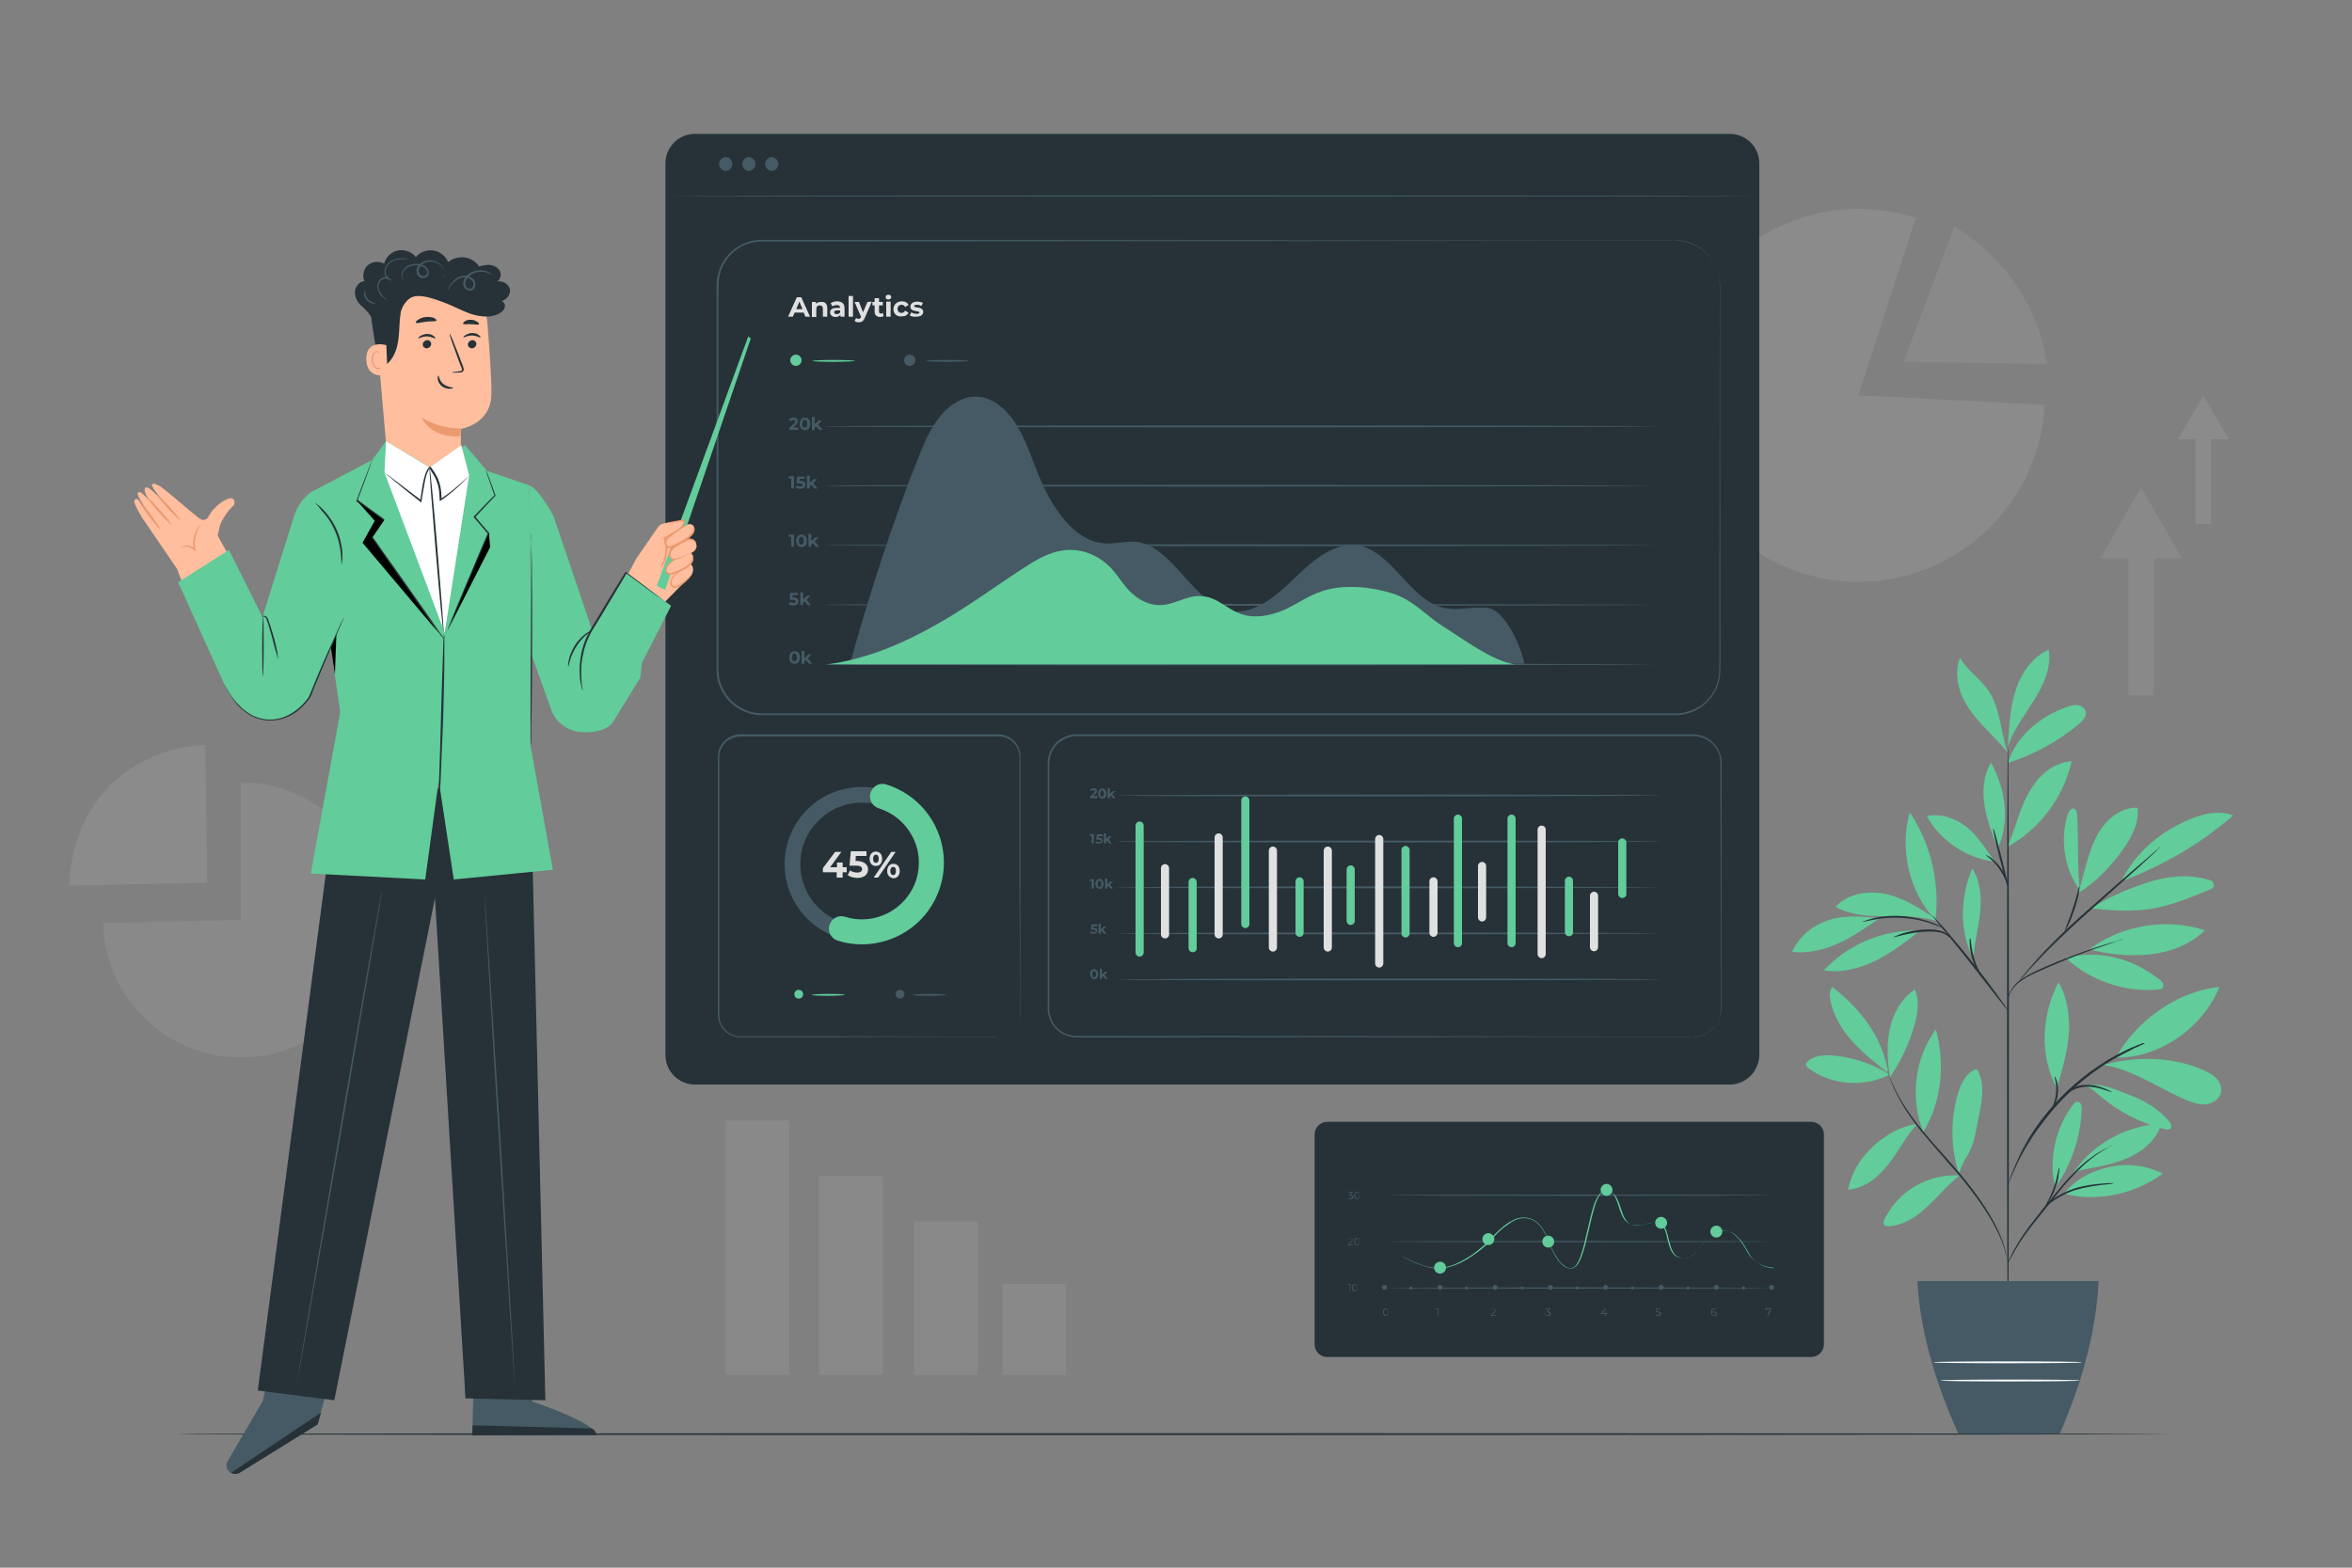 <svg version="1.1" id="Layer_1" xmlns="http://www.w3.org/2000/svg" x="0" y="0" viewBox="0 0 750 500" xml:space="preserve"><rect x="0" y="0" width="750" height="500" fill="#808080" stroke="none"/><style>.st0{opacity:.1}.st1{fill:#e0e0e0}.st2{fill:#f5f5f5}.st6{fill:#62cc9a}.st7{fill:#263238}.st8{fill:#455a64}.st10{fill:#ffbe9d}.st11{fill:#eb996e}</style><g id="Background_Complete"><g class="st0"><path class="st1" d="M231.4 357.4h20.3v81.1h-20.3zm29.8 17.7h20.3v63.4h-20.3zm30.3 14.5h20.3v48.9h-20.3zm28.1 19.9h20.3v29h-20.3z"/></g><g class="st0"><path class="st2" d="M592.6 126.1l59.4 3c-1.6 32.6-29.8 58.1-62.4 56.4-32.6-1.6-58.1-29.8-56.4-62.4 1.6-32.6 29.8-58.1 62.4-56.4 5.2.3 10.3 1.2 15.3 2.8l-18.3 56.6z"/><path class="st1" d="M623.2 72.2L607 115.4l45.5.7c.1.1-1.3-26.3-29.3-43.9z"/></g><g class="st0"><path class="st1" d="M76.8 293.4v-43.9c24.1 0 43.9 19.8 43.9 43.9s-19.8 43.9-43.9 43.9c-23.7 0-43.4-19.2-43.9-42.9l43.9-1z"/><path class="st2" d="M66.1 281.5l-43.9 1c0-11.4 4.5-23.4 12.5-31.6 8-8.2 19.4-13 30.8-13.3l.6 43.9z"/></g><g class="st0"><path class="st1" d="M669.7 178.1l6.5-11.3 6.5-11.4 6.6 11.4 6.5 11.3h-9v43.7h-8.1v-43.7z"/></g><path opacity=".1" fill="#f5f5f5" d="M694.5 140.1l4.1-7 4-7 4 7 4.1 7h-5.6v27h-5v-27z"/></g><g id="Plant"><path class="st6" d="M602.6 342.7c-5.3-3.3-11.3-5.4-17.5-6-2.9-.3-6-.2-8.3 1.5-.5.4-1 .9-.9 1.5.1.4.5.8.8 1 7.2 5.5 18 6.2 25.9 2m-.5-.5c-4-3.1-7.9-6.2-11.3-9.9-3.4-3.7-6.1-8.2-7.1-13.1-.3-1.5-.4-3.2.6-4.4 9 7 16.1 16.1 17.8 27.4"/><path class="st6" d="M602.5 342.6c-.7-4.9-.9-10 .2-14.8 1.1-4.8 3.8-9.5 7.9-12.2 1.6 3.6.9 7.8-.2 11.6-1.7 5.9-4.4 11.5-7.8 16.5m8.7 14.8c-5.4.7-10 3.5-14 7.1s-6.9 8.5-8 13.8c5.3-.3 9.7-4 13-8.2 3.2-4.2 5.4-8.7 9-12.7m2 2.5c-4.3-10.6-2.8-23.5 4-32.7 3 10.8 1.9 23.1-4 32.7m11.6 13.9c-4.9-.3-9.8.9-14 3.3s-7.7 6.1-9.9 10.5c-.3.6-.6 1.3-.2 1.9.3.5 1 .5 1.6.5 4.7-.3 8.9-3.1 12.3-6.4 3.5-3.2 6.5-7 10.2-9.8m-.3-.7c-2.5-8-2.7-16.8-.4-24.9.9-3.2 2.4-6.6 5.3-8.1.3-.1.5-.2.8-.1s.4.4.5.6c1.1 2.2 1.4 4.7 1.3 7.1-.1 2.4-.6 4.8-1.1 7.2-.9 4.4-1.4 9.2-3.9 13-.6.9-1.1 1.9-1.5 2.9-.5 1-.5 1.3-.9 2.1m30.7 4.8c-2.3-8.7.1-19.3 5.6-26.4.4-.5.9-1.1 1.6-1 1 .1 1.3 1.4 1.2 2.5-.3 8.8-3.3 17.5-8.4 24.9m2.8 1.9c10.6 2.8 22.7.1 31.5-6.4-5.2-2.6-11.4-3.4-17.1-2.1-5.6 1.3-10.8 3.8-14.4 8.5m2.4-5.8c5.9-9.7 17.3-16 28.6-16.5-1.3 4.6-5.1 8.2-9.4 10.3-4.3 2.2-9 3.1-13.7 4-1.8.3-4.3.7-5.5 2.2m-4.6-28.2c1.6-5.5 3.2-11 3.7-16.8.4-5.7-.4-11.7-3.3-16.6-5.5 10.7-6.1 23.2-.5 33.9m18.8-9.9c6.5-11.8 19.7-21.2 33-22.5-5.1 12.9-19.2 22.8-33 22.5m-4.1 2.3c9.7 1.5 17.9 7.6 26.9 11.4 1.9.8 4 1.4 6.1 1.2 2.1-.3 4.1-1.7 4.6-3.7.4-1.7-.4-3.5-1.6-4.7-1.2-1.2-2.8-2-4.4-2.7-9.8-4.1-20.4-4.2-30.7-1.7"/><path class="st6" d="M665 346.4c2.2.6 2.9 1.8 4.7 3.2 5.9 5 12.9 8.6 20.4 10.5.8.2 1.8.3 2.2-.4.3-.6-.1-1.4-.5-1.9-3.1-3.9-7.6-6.6-12.3-8.4s-8.8-3.9-14.4-3.4m-6.4-40.5c7.8 7.3 18.9 11.1 29.6 10.1.5 0 1-.1 1.3-.5.7-.8-.1-2.1-1-2.7-8.7-6.8-19.2-9.6-29.9-6.9"/><path class="st6" d="M666.2 302.8c10.4-7.8 24.6-10.1 36.9-6.1-4.7 4.6-11.1 7-17.6 7.7-6.5.7-13 0-19.3-1.6m-3-18.8c-.9-8.7-.3-15.5-.9-24.3 0-.7-.2-1.5-.9-1.8-.9-.3-1.7.8-2 1.7-2.6 8-1.2 17.3 3.7 24.2"/><path class="st6" d="M662.6 284.9c5.9-3.6 10.3-8.4 14.4-14 2.8-3.9 5.2-8.5 4.6-13.3-4-.1-7.8 2.1-10.4 5.2-2.6 3-4.1 6.8-5.3 10.6-1.2 3.9-2 7.8-3.3 11.5m14.1-3.9c12.9-4.8 25-11.9 35.4-20.9-4.2-1.7-9.1-.7-13.3 1-9.7 3.9-17.6 10.5-22.3 19.8m-9.9 8.8c6.5.7 13.2 1.2 19.7.1 6.4-1.1 12.4-3.6 18.4-6.1.5-.2 1-.5 1.2-.9.2-.5 0-1.2-.4-1.6s-1-.6-1.6-.7c-6.5-1.8-13.5-1-19.8 1.2-6.5 2.1-11.7 4.6-17.5 8m-37.4 16.1c-4.5-9-4.2-19.5-.3-28.8 2.7 4.1 3 9.4 2.5 14.3s-2 10-2.1 14.9m-17.9-9.4c-11.1-.2-22.3 4.5-29.8 12.7 5.6.9 11.3-.6 16.3-3 5.1-2.5 9.5-5.9 14-9.4m-12.4-4.3c-5.4-.4-10.7-1.1-15.9.5s-10 5.2-12.1 10.3c5.1.6 10.3-.7 14.9-2.8 4.6-2.1 8.8-5.1 13.1-8m17.7.2c-4.9-3.2-9.9-6.5-15.6-7.8-5.7-1.3-12.3-.3-16.3 4 4.6 2.7 10.2 3 15.6 3s11.9-.1 17 1.7"/><path class="st6" d="M617.2 293.3c-8.4-8.2-11.6-23-8.2-34.2 6.6 9.9 9.6 22.3 8.2 34.2m23-23.4c1.6-3.7 2.7-7.5 4.1-11.3 1.4-3.7 3.2-7.4 5.9-10.4s6.4-5.2 10.4-5.4c-2.5 11.3-10 21.4-20.1 27.1m-4.4 4.9c-2.6-3.6-5.6-8.5-9.2-11.2-3.5-2.7-8.2-4.3-12.5-3.3 4.4 7.9 12.7 13.5 21.7 14.5m.8-4.6c-1.7-4.4-3.4-8.8-4.1-13.4-.7-4.6-.3-9.6 2.1-13.6 4.6 8.7 6.1 18 2.3 27.1m3.1-27c2.6-8.6 10.5-15 19-17.9 1.1-.4 2.2-.7 3.3-.5s2.2.9 2.5 2.1c.3 1.5-.9 2.8-2 3.8-6.7 5.6-14.5 9.9-22.8 12.5m.1-7.1c.3-5.6.7-11.2 2.5-16.5s5.3-10.2 10.4-12.5c.9 5.6-1.6 11.2-4.6 16s-6.6 9.4-8.4 14.8m-.1 2c-2.2-6.3-2.4-14.3-6.1-19.7-2.6-3.8-6.8-6.4-9.1-10.5-1.5 3.8-1 8.1.5 11.9 1.6 3.8 4.2 7 7 10s5.2 5.2 7.7 8.3"/><path class="st7" d="M640.3 424.9c-.2 0-.3-41.9-.3-93.5 0-51.7.1-93.5.3-93.5s.3 41.9.3 93.5c0 51.7-.1 93.5-.3 93.5z"/><path class="st7" d="M676.9 299.5s-.5.2-1.6.6-2.6.9-4.3 1.5c-3.7 1.2-8.7 3-14.1 5.3s-10.5 4.2-13.4 6.7c-1.4 1.2-2.3 2.6-2.7 3.6s-.5 1.6-.5 1.6v-.4c0-.3.1-.7.3-1.2.4-1 1.2-2.5 2.6-3.8 1.5-1.3 3.5-2.5 5.8-3.6s4.9-2.2 7.6-3.3c5.5-2.2 10.5-4 14.2-5.1 1.8-.6 3.4-1 4.4-1.3 1.1-.5 1.7-.7 1.7-.6z"/><path class="st7" d="M688.9 270s-.1.2-.4.5c-.4.3-.8.8-1.3 1.3-1.2 1.1-2.9 2.7-5 4.6-4.3 3.9-10.2 9.1-16.7 14.9s-12.2 11.3-16.1 15.5c-2 2.1-3.5 3.8-4.5 5-.5.6-.9 1-1.2 1.4-.3.3-.4.5-.5.5 0 0 .1-.2.4-.5.3-.3.6-.8 1.1-1.5 1-1.3 2.5-3 4.4-5.2 3.8-4.3 9.4-9.9 16-15.7 6.5-5.8 12.5-11 16.8-14.7 2.1-1.8 3.9-3.3 5.1-4.4.6-.5 1-.9 1.4-1.2.3-.4.5-.5.5-.5z"/><path class="st7" d="M658.4 297.1c-.2-.1 1.2-3.2 2.5-7.2 1.4-4 2-7.3 2.2-7.3s-.2 3.5-1.6 7.5c-.7 2-1.4 3.8-2 5-.6 1.3-1.1 2-1.1 2zm-18.1 25.3s-.4-.4-1-1.2c-.7-.9-1.5-2-2.6-3.3-2.2-2.8-5.2-6.7-8.5-10.9-3.4-4.2-6.4-8-8.7-10.7-1.1-1.3-1.9-2.4-2.6-3.3l-.9-1.2 1.1 1.1c.7.7 1.6 1.8 2.8 3.1 2.3 2.7 5.5 6.4 8.8 10.6 3.4 4.2 6.3 8.1 8.4 11 1 1.4 1.9 2.6 2.4 3.4.6.9.9 1.4.8 1.4z"/><path class="st7" d="M632.3 312.1c-.1.1-2.2-2.4-3.4-6.3-.8-2.7-.9-5.2-.8-6.3h.3c-.1.5-.2.7-.3.7 0 0-.1-.3 0-.8h.3c.1 1.1.3 3.5 1.1 6.2 1.1 3.8 3 6.4 2.8 6.5zm-10.4-13c-.1.1-.8-.8-2.3-1.4-1.6-.6-3.9-.7-6.5-.5s-4.9.7-6.6 1.1c-1.7.4-2.7.7-2.7.6s.9-.5 2.6-1.1c1.6-.5 4-1.1 6.6-1.3 2.6-.2 5.1 0 6.7.7 1.7.9 2.3 1.9 2.2 1.9zm-2.4-3.2c0 .1-1.4-.5-3.6-1.3s-5.4-1.6-9-1.8c-3.6-.3-6.8 0-9.2.5-2.3.4-3.7.8-3.8.7 0 0 .3-.2 1-.4.6-.2 1.6-.5 2.7-.8 2.3-.5 5.6-.9 9.3-.6 3.6.3 6.9 1.2 9.1 2 1.1.4 2 .8 2.6 1.2.6.3.9.5.9.5zm20.7-13.3c-.2 0-1.3-4-2.6-9.1s-2.2-9.2-2-9.3c.2 0 1.3 4 2.6 9.1s2.2 9.2 2 9.3z"/><path class="st7" d="M640.4 282.6c-.2.1-.9-2.7-2.9-5.5-1.9-2.8-4.4-4.3-4.3-4.4 0-.1.7.2 1.7.9.9.7 2.1 1.8 3.1 3.2 2.1 2.9 2.6 5.8 2.4 5.8zm-.1 120c-.1 0-.2-1-.7-2.8s-1.3-4.3-2.8-7.3c-2.9-5.9-8.2-13.4-14.9-20.9-3.3-3.8-6.5-7.4-9.3-10.8-2.7-3.4-5-6.7-6.6-9.6s-2.7-5.3-3.3-7.1c-.3-.9-.5-1.6-.7-2-.1-.5-.2-.7-.2-.7.1 0 .4 1 1 2.7.7 1.7 1.8 4.1 3.5 7 1.7 2.8 3.9 6 6.7 9.4 2.7 3.4 6 6.9 9.3 10.7 6.7 7.5 12 15.1 14.8 21.1 1.4 3 2.2 5.6 2.6 7.4.2.9.3 1.6.4 2.1.2.6.2.8.2.8zm33.1-37.3s-.6.4-1.7 1-2.7 1.6-4.5 3-3.8 3.2-5.9 5.4c-2.1 2.2-4.2 4.7-6.4 7.5-4.4 5.5-8.4 10.3-10.9 14.2-1.2 1.9-2.1 3.5-2.7 4.7-.6 1.1-.9 1.8-1 1.7 0 0 0-.2.2-.5.1-.3.3-.8.6-1.4.5-1.2 1.4-2.8 2.6-4.8 2.4-4 6.4-8.9 10.8-14.3 2.2-2.7 4.3-5.3 6.5-7.5 2.1-2.2 4.2-4 6.1-5.3 1.9-1.4 3.5-2.3 4.6-2.8.6-.3 1-.5 1.4-.6.1-.3.3-.4.3-.3z"/><path class="st7" d="M674 377.4c0 .1-1.4.3-3.7.5-2.3.3-5.4.7-8.7 1.7-3.3 1.1-6 2.7-7.8 4.1s-2.6 2.5-2.7 2.5c0 0 .1-.3.5-.8s1-1.2 1.9-2c1.7-1.5 4.5-3.2 7.9-4.3 3.4-1.1 6.6-1.4 8.8-1.6 2.4-.2 3.8-.2 3.8-.1z"/><path class="st7" d="M652.2 384.8c-.2-.1 1.5-2.6 2.7-6s1.5-6.4 1.7-6.4c.1 0 .1.8-.1 2-.1 1.2-.4 2.9-1.1 4.6-.6 1.8-1.5 3.2-2.1 4.2-.5 1.1-1 1.7-1.1 1.6zm31.9-52.1l-.6.3c-.5.2-1 .5-1.7.8-.8.3-1.7.7-2.7 1.3-1 .5-2.2 1.1-3.5 1.8-.6.4-1.3.7-2 1.1s-1.4.9-2.1 1.3c-1.5.9-2.9 2-4.5 3.1-3.1 2.3-6.3 5.1-9.4 8.3-3.1 3.2-5.7 6.6-8 9.7-1.1 1.6-2.1 3.1-3 4.6-.4.7-.9 1.4-1.3 2.2-.4.7-.7 1.4-1.1 2-.7 1.3-1.2 2.5-1.7 3.6-.5 1-.9 2-1.2 2.7s-.5 1.3-.7 1.7l-.3.6s0-.2.2-.6c.2-.5.4-1.1.6-1.8.3-.8.6-1.7 1.1-2.8.5-1.1 1-2.3 1.6-3.6.3-.7.7-1.4 1-2.1.4-.7.8-1.4 1.2-2.2.8-1.5 1.9-3.1 2.9-4.7 2.2-3.2 4.9-6.6 8-9.8 3.1-3.2 6.4-6 9.5-8.3 1.6-1.1 3.1-2.2 4.6-3.1.7-.5 1.4-.9 2.1-1.3.7-.4 1.4-.8 2-1.1 1.3-.7 2.5-1.3 3.6-1.8s2-.9 2.8-1.2c.7-.3 1.3-.5 1.8-.7.6.1.8 0 .8 0z"/><path class="st7" d="M657.9 350.3c-.1 0 .2-1 1.4-2.1s3.3-2.2 5.8-2.2c2.5-.1 4.6.6 6.1 1.2s2.3 1.1 2.3 1.1c0 .1-1-.2-2.4-.7-1.5-.5-3.6-1.1-5.9-1-2.3.1-4.4 1-5.5 1.9-1.3.9-1.7 1.8-1.8 1.8zm-3.9 4c-.2-.1 1.3-2.3 1.6-5.4.4-3.1-.6-5.5-.4-5.6.1 0 .4.5.7 1.6.3 1 .5 2.5.3 4.1s-.7 3-1.2 3.9c-.5 1-1 1.4-1 1.4z"/><path class="st8" d="M611.4 408.6c.9 16 5.7 32.3 13.1 48.7h32.3c7.1-16.3 11.6-32.5 12.4-48.7h-57.8z"/><path d="M663.9 434.5c0 .2-10.6.3-23.7.3s-23.7-.1-23.7-.3c0-.2 10.6-.3 23.7-.3s23.7.1 23.7.3zm-.7 5.8c0 .2-10 .3-22.2.3-12.3 0-22.2-.1-22.2-.3 0-.2 10-.3 22.2-.3s22.2.1 22.2.3z" fill="#fafafa"/></g><g id="Chart_2"><path class="st7" d="M577.5 432.8H423.2c-2.2 0-4-1.8-4-4v-67c0-2.2 1.8-4 4-4h154.4c2.2 0 4 1.8 4 4v67c0 2.2-1.8 4-4.1 4z"/><path class="st8" d="M430.6 409.5v2.4h-.2v-2.2h-.6v-.2h.8zm.5 1.2c0-.8.4-1.2.9-1.2s.9.5.9 1.2c0 .8-.4 1.2-.9 1.2s-.9-.4-.9-1.2zm1.7 0c0-.6-.3-1-.7-1-.4 0-.7.3-.7 1 0 .6.3 1 .7 1s.7-.3.7-1zm-1.3-13.7v.2h-1.7v-.2l1-1c.3-.3.3-.4.3-.6 0-.3-.2-.4-.6-.4-.3 0-.5.1-.6.3l-.2-.1c.2-.2.5-.3.8-.3.5 0 .8.2.8.6 0 .2-.1.4-.4.7l-.8.8h1.4zm.3-1c0-.8.4-1.2.9-1.2s.9.5.9 1.2c0 .8-.4 1.2-.9 1.2s-.9-.5-.9-1.2zm1.7 0c0-.6-.3-1-.7-1-.4 0-.7.3-.7 1 0 .6.3 1 .7 1s.7-.4.7-1zm-2-14.2c0 .4-.3.7-.9.7-.3 0-.7-.1-.9-.3l.1-.2c.2.2.4.3.7.3.4 0 .6-.2.6-.5s-.2-.5-.6-.5h-.2v-.2l.7-.8h-1.2v-.2h1.5v.2l-.7.8c.6 0 .9.3.9.7zm.3-.5c0-.8.4-1.2.9-1.2s.9.5.9 1.2c0 .8-.4 1.2-.9 1.2s-.9-.5-.9-1.2zm1.7 0c0-.6-.3-1-.7-1-.4 0-.7.3-.7 1 0 .6.3 1 .7 1 .4-.1.7-.4.7-1zm7.5 37.2c0-.8.4-1.2.9-1.2s.9.5.9 1.2c0 .8-.4 1.2-.9 1.2s-.9-.4-.9-1.2zm1.7 0c0-.6-.3-1-.7-1-.4 0-.7.3-.7 1 0 .6.3 1 .7 1 .4 0 .7-.4.7-1zm15.9-1.2v2.4h-.2v-2.2h-.6v-.2h.8zm18.5 2.2v.2h-1.7v-.2l1-1c.3-.3.3-.4.3-.6 0-.3-.2-.4-.6-.4-.3 0-.5.1-.6.3l-.2-.1c.2-.2.5-.3.8-.3.5 0 .8.2.8.6 0 .2-.1.4-.4.7l-.8.8h1.4zm17.4-.5c0 .4-.3.7-.9.7-.3 0-.7-.1-.9-.3l.1-.2c.2.2.4.3.7.3.4 0 .6-.2.6-.5s-.2-.5-.6-.5h-.2v-.2l.7-.8h-1.2v-.2h1.5v.2l-.7.8c.7.1.9.3.9.7zm18 .1h-.5v.6h-.2v-.6h-1.3v-.2l1.3-1.6h.3l-1.2 1.5h1v-.5h.2v.5h.5l-.1.3zm17.2-.1c0 .4-.3.7-.9.7-.3 0-.7-.1-.9-.3l.1-.2c.2.2.4.3.7.3.4 0 .6-.2.6-.5s-.2-.5-.8-.5h-.5l.1-1.2h1.3v.2h-1.1l-.1.8h.3c.9 0 1.2.3 1.2.7zm17.7 0c0 .4-.3.7-.8.7-.6 0-1-.4-1-1.2 0-.8.4-1.2 1.1-1.2.2 0 .4 0 .6.1l-.1.2c-.1-.1-.3-.1-.5-.1-.5 0-.8.3-.8 1v.2c.1-.3.4-.4.7-.4.4 0 .8.3.8.7zm-.3 0c0-.3-.2-.5-.6-.5-.4 0-.6.2-.6.5s.2.5.6.5c.4 0 .6-.2.6-.5zm17.7-1.7v.2l-1 2.2h-.3l1-2.2h-1.2v.4h-.3v-.7h1.8v.1zm.1-6.5c0 .1-27.4.2-61.3.2s-61.3-.1-61.3-.2 27.4-.2 61.3-.2 61.3.1 61.3.2zm0-14.8c0 .1-27.4.2-61.3.2s-61.3-.1-61.3-.2 27.4-.2 61.3-.2 61.3.1 61.3.2zm0-14.8c0 .1-27.4.2-61.3.2s-61.3-.1-61.3-.2 27.4-.2 61.3-.2 61.3.1 61.3.2z"/><path class="st8" d="M442.3 410.6c0 .4-.4.8-.8.8s-.8-.4-.8-.8.4-.8.8-.8c.5 0 .8.4.8.8zm17.7 0c0 .4-.4.8-.8.8s-.8-.4-.8-.8.4-.8.8-.8.8.4.8.8zm17.6 0c0 .4-.4.8-.8.8s-.8-.4-.8-.8.4-.8.8-.8.8.4.8.8zm17.6 0c0 .4-.4.8-.8.8s-.8-.4-.8-.8.4-.8.8-.8c.5 0 .8.4.8.8zm17.6 0c0 .4-.4.8-.8.8s-.8-.4-.8-.8.4-.8.8-.8.8.4.8.8zm35.3 0c0 .4-.4.8-.8.8s-.8-.4-.8-.8.4-.8.8-.8.8.4.8.8zm-17.6 0c0 .4-.4.8-.8.8s-.8-.4-.8-.8.4-.8.8-.8.8.4.8.8zm35.2 0c0 .4-.4.8-.8.8s-.8-.4-.8-.8.4-.8.8-.8.8.4.8.8zm-115.3.2c0 .3-.2.5-.5.5s-.5-.2-.5-.5.2-.5.5-.5c.2 0 .5.3.5.5zm17.7 0c0 .3-.2.5-.5.5s-.5-.2-.5-.5.2-.5.5-.5c.2 0 .5.3.5.5zm17.7 0c0 .3-.2.5-.5.5s-.5-.2-.5-.5.2-.5.5-.5c.2 0 .5.3.5.5zm17.6 0c0 .3-.2.5-.5.5s-.5-.2-.5-.5.2-.5.5-.5.5.3.5.5zm17.7 0c0 .3-.2.5-.5.5s-.5-.2-.5-.5.2-.5.5-.5.5.3.5.5zm17.7 0c0 .3-.2.5-.5.5s-.5-.2-.5-.5.2-.5.5-.5.5.3.5.5zm17.7 0c0 .3-.2.5-.5.5s-.5-.2-.5-.5.2-.5.5-.5.5.3.5.5z"/><path class="st6" d="M461.1 404.3c0 1.1-.9 1.9-1.9 1.9-1.1 0-1.9-.9-1.9-1.9 0-1.1.9-1.9 1.9-1.9s1.9.8 1.9 1.9zm15.4-9.1c0 1.1-.9 1.9-1.9 1.9-1.1 0-1.9-.9-1.9-1.9 0-1.1.9-1.9 1.9-1.9 1 0 1.9.9 1.9 1.9zm19.1.8c0 1.1-.9 1.9-1.9 1.9-1.1 0-1.9-.9-1.9-1.9 0-1.1.9-1.9 1.9-1.9s1.9.9 1.9 1.9zm18.6-16.5c0 1.1-.9 1.9-1.9 1.9-1.1 0-1.9-.9-1.9-1.9 0-1.1.9-1.9 1.9-1.9s1.9.9 1.9 1.9zm17.4 10.5c0 1.1-.9 1.9-1.9 1.9-1.1 0-1.9-.9-1.9-1.9 0-1.1.9-1.9 1.9-1.9 1 0 1.9.9 1.9 1.9zm17.6 2.8c0 1.1-.9 1.9-1.9 1.9-1.1 0-1.9-.9-1.9-1.9 0-1.1.9-1.9 1.9-1.9 1.1 0 1.9.9 1.9 1.9z"/><path class="st6" d="M565.7 404.3h-.5c-.3 0-.7-.1-1.3-.2-1.1-.2-2.9-.7-4.6-2.2-.9-.7-1.6-1.7-2.3-2.9-.6-1.2-1.4-2.4-2.4-3.7-1-1.2-2.3-2.4-4-2.8-.8-.2-1.8-.2-2.6.1-.9.3-1.7.8-2.4 1.4-1.5 1.3-2.6 3-4.1 4.7-.7.8-1.6 1.6-2.6 2.1-1.1.5-2.3.6-3.5.3-1.2-.3-2.1-1.3-2.6-2.4s-.8-2.3-1.1-3.5-.5-2.4-1.1-3.6c-.3-.6-.6-1.1-1.1-1.4s-1.2-.3-1.8-.3c-1.3.1-2.5.4-3.9.7-.7.1-1.3.2-2 .2s-1.4-.1-2.1-.4c-.7-.3-1.2-.8-1.7-1.4-.4-.6-.7-1.2-1-1.9-.6-1.3-.9-2.7-1.4-4-.3-.6-.5-1.3-.9-1.9s-.9-1-1.5-1.3c-.2 0-.3-.1-.5-.1h-.5c-.3 0-.6 0-.9.2-.6.3-1 .9-1.4 1.5-.7 1.2-1.2 2.6-1.6 4.1-.4 1.4-.8 2.9-1.1 4.3-.6 2.4-1.1 4.9-1.7 7.2-.3 1.2-.7 2.4-1.1 3.5s-.9 2.3-1.8 3.2c-.5.4-1.1.8-1.7.8s-1.3-.2-1.8-.5c-1.1-.6-1.8-1.6-2.5-2.5-1.3-1.9-2.2-4.1-3-6.1s-1.8-4-3.4-5.4c-1.5-1.4-3.8-1.9-5.7-1.4-1 .2-1.9.7-2.7 1.2-.8.5-1.6 1.1-2.4 1.7-1.5 1.2-2.8 2.6-3.9 4-1.9 1.9-3.8 3.5-5.8 4.8-2 1.4-4 2.5-6 3.2s-4 1.2-5.8 1-3.4-.7-4.9-1.2c-2.8-1-4.9-2.1-6.3-2.9-.7-.4-1.2-.7-1.6-.9-.4-.2-.5-.3-.5-.3s.2.1.5.3c.4.2.9.5 1.6.9 1.4.7 3.5 1.8 6.3 2.8 1.4.5 3 1 4.8 1.1 1.8.2 3.8-.3 5.7-1 2-.8 3.9-1.9 5.9-3.2 1.9-1.4 3.9-3 5.7-4.8 1.2-1.4 2.5-2.8 4-4 .7-.6 1.5-1.2 2.4-1.7s1.8-1 2.8-1.2c2-.5 4.4 0 6 1.5 1.7 1.5 2.6 3.5 3.5 5.6.8 2.1 1.7 4.2 3 6 .6.9 1.4 1.8 2.4 2.4.5.3 1 .5 1.6.5.5 0 1-.3 1.4-.6.8-.8 1.3-1.9 1.7-3 .4-1.1.8-2.3 1.1-3.5.6-2.4 1.1-4.8 1.7-7.2.3-1.5.7-2.9 1.1-4.4.4-1.4.9-2.9 1.7-4.2.4-.6.9-1.3 1.6-1.6.4-.2.8-.3 1.2-.2l.6.1c.2 0 .4.1.6.2.7.3 1.3.8 1.7 1.4s.7 1.3 1 2c.5 1.3.9 2.7 1.4 4 .5 1.2 1.2 2.5 2.4 3 1.2.6 2.6.4 3.9.1 1.3-.2 2.6-.6 3.9-.7.7 0 1.4.1 2 .4s1 1 1.3 1.5c.5 1.2.8 2.5 1.1 3.7s.6 2.4 1.1 3.4c.5 1.1 1.3 1.9 2.4 2.2 1.1.3 2.2.2 3.2-.3 1-.4 1.8-1.2 2.5-2 1.4-1.6 2.6-3.4 4.1-4.7.8-.6 1.6-1.2 2.6-1.4.9-.3 1.9-.3 2.8-.1 1.8.4 3.1 1.7 4.1 2.9 1 1.2 1.7 2.5 2.4 3.7.6 1.2 1.3 2.2 2.2 2.9 1.7 1.5 3.4 2 4.5 2.2.6.1 1 .2 1.3.2.1-.2.3-.2.3-.2z"/><path class="st7" d="M461.3 371.1c0 .1-6.8.2-15.3.2-8.4 0-15.3-.1-15.3-.2s6.8-.2 15.3-.2c8.5-.1 15.3 0 15.3.2z"/></g><g id="Chart_1"><path class="st7" d="M551.6 345.9h-330c-5.2 0-9.4-4.2-9.4-9.4V52.1c0-5.2 4.2-9.4 9.4-9.4h330c5.2 0 9.4 4.2 9.4 9.4v284.4c-.1 5.2-4.3 9.4-9.4 9.4z"/><path class="st8" d="M560.9 62.5c0 .1-78.1.2-174.3.2-96.3 0-174.4-.1-174.4-.2s78-.2 174.4-.2c96.3 0 174.3.1 174.3.2z"/><ellipse class="st8" cx="231.4" cy="52.3" rx="2.1" ry="2.2"/><ellipse class="st8" cx="238.8" cy="52.3" rx="2.1" ry="2.2"/><path class="st8" d="M248.2 52.3c0 1.2-.9 2.2-2.1 2.2-1.2 0-2.1-1-2.1-2.2s.9-2.2 2.1-2.2c1.2.1 2.1 1.1 2.1 2.2zm226.3 141.6c-4.8-.6-9.7 1.1-14.4-.1-10.5-2.5-16.2-17.9-26.9-19.8-7.5-1.3-14.4 4.6-20.3 10.3s-12.7 11.7-20.2 10.6c-12.1-1.8-18.4-20.8-30.5-22.1-3.2-.3-6.4.7-9.6.5-10.3-.4-17.5-11.9-21.8-22.7-2.1-5.3-3.9-10.9-7-15.6-3-4.7-7.6-8.5-12.6-8.5-4.4-.1-8.5 2.7-11.5 6.4s-5 8.3-6.8 12.9c-8.1 20.2-16.1 44.9-21.9 66.1l215.1-.2c-1.4-7-6.8-17.2-11.6-17.8z"/><path class="st6" d="M256.1 317.1c0 .8-.6 1.4-1.4 1.4-.8 0-1.4-.6-1.4-1.4s.6-1.4 1.4-1.4c.7 0 1.4.6 1.4 1.4zm13.3.2c0 .1-2.4.3-5.3.3s-5.3-.1-5.3-.3c0-.1 2.4-.3 5.3-.3s5.3.1 5.3.3z"/><path class="st8" d="M288.4 317.1c0 .8-.6 1.4-1.4 1.4s-1.4-.6-1.4-1.4.6-1.4 1.4-1.4 1.4.6 1.4 1.4zm13.3.2c0 .1-2.4.3-5.3.3s-5.3-.1-5.3-.3c0-.1 2.4-.3 5.3-.3s5.3.1 5.3.3z"/><circle class="st6" cx="253.8" cy="114.9" r="1.8"/><path class="st6" d="M272.8 115.1c0 .1-3.1.3-6.9.3s-6.9-.1-6.9-.3c0-.1 3.1-.3 6.9-.3 3.8 0 6.9.2 6.9.3z"/><circle class="st8" cx="290.1" cy="114.9" r="1.8"/><path class="st8" d="M309.1 115.1c0 .1-3.1.3-6.9.3s-6.9-.1-6.9-.3c0-.1 3.1-.3 6.9-.3 3.8 0 6.9.2 6.9.3z"/><path class="st1" d="M256.3 99.7h-2.9l-.6 1.3h-1.5l2.8-6.2h1.4l2.8 6.2h-1.5l-.5-1.3zm-.4-1.1l-1-2.4-1 2.4h2zm7.9-.3v2.7h-1.4v-2.5c0-.8-.4-1.1-1-1.1-.7 0-1.1.4-1.1 1.3v2.4h-1.4v-4.8h1.3v.6c.4-.4.9-.6 1.6-.6 1.2-.1 2 .5 2 2zm5.5 0v2.7H268v-.6c-.3.4-.8.7-1.5.7-1.1 0-1.8-.6-1.8-1.5 0-.8.6-1.4 2.1-1.4h1.1c0-.6-.4-.9-1.1-.9-.5 0-1 .2-1.4.4l-.5-1c.5-.4 1.3-.6 2.1-.6 1.5.1 2.3.7 2.3 2.2zm-1.4 1.2V99h-1c-.7 0-.9.2-.9.6 0 .3.3.6.8.6.6 0 1-.2 1.1-.7zm2.7-5.1h1.4v6.6h-1.4v-6.6zm7.4 1.8l-2.2 5.1c-.5 1.2-1.1 1.5-2 1.5-.5 0-1-.2-1.3-.4l.5-1c.2.2.5.3.8.3.4 0 .6-.2.8-.6l-2.1-4.8h1.4l1.3 3.3 1.4-3.3 1.4-.1zm3.8 4.6c-.3.2-.7.3-1.1.3-1.1 0-1.8-.6-1.8-1.7v-2h-.7v-1.1h.7v-1.2h1.4v1.2h1.2v1.1h-1.2v2c0 .4.2.6.6.6.2 0 .4-.1.6-.2l.3 1zm.6-6c0-.4.3-.8.9-.8.5 0 .9.3.9.7 0 .5-.3.8-.9.8-.5.1-.9-.3-.9-.7zm.2 1.4h1.4v4.8h-1.4v-4.8zm2.3 2.4c0-1.4 1.1-2.5 2.7-2.5 1 0 1.8.4 2.1 1.2l-1.1.6c-.3-.5-.6-.7-1.1-.7-.7 0-1.3.5-1.3 1.3s.6 1.3 1.3 1.3c.4 0 .8-.2 1.1-.7l1.1.6c-.3.8-1.1 1.2-2.1 1.2-1.6.2-2.7-.8-2.7-2.3zm5.2 2l.5-1c.4.3 1.1.5 1.7.5s.9-.2.9-.4c0-.8-2.9 0-2.9-1.9 0-.9.8-1.6 2.2-1.6.7 0 1.4.2 1.8.4l-.5 1c-.5-.3-.9-.4-1.4-.4-.6 0-.9.2-.9.4 0 .8 2.9 0 2.9 1.9 0 .9-.8 1.5-2.3 1.5-.7.1-1.6-.1-2-.4z"/><path class="st8" d="M254.6 136.4v.7h-2.9v-.6l1.5-1.4c.3-.3.4-.5.4-.7 0-.3-.2-.5-.6-.5-.3 0-.6.1-.8.4l-.7-.4c.3-.4.8-.7 1.5-.7.9 0 1.4.4 1.4 1.1 0 .4-.1.7-.6 1.2l-.9.8 1.7.1zm.4-1.2c0-1.3.7-2 1.7-2s1.7.7 1.7 2-.7 2-1.7 2-1.7-.7-1.7-2zm2.4 0c0-.9-.3-1.3-.8-1.3-.4 0-.8.4-.8 1.3s.3 1.2.8 1.2c.5.1.8-.3.8-1.2zm2.8.8l-.4.4v.8h-.9V133h.9v2.3l1.3-1.2h1l-1.2 1.3 1.4 1.7h-1l-1.1-1.1zm-7 15.9v3.9h-.9v-3.2h-.8v-.7h1.7zm3.6 2.7c0 .7-.5 1.3-1.6 1.3-.5 0-1.1-.1-1.5-.4l.4-.7c.3.2.7.4 1.1.4.5 0 .7-.2.7-.5s-.2-.5-.9-.5h-1l.2-2.2h2.4v.7H255l-.1.7h.3c1.2-.1 1.6.5 1.6 1.2zm1.8 0l-.4.4v.8h-.9v-4.1h.9v2.3l1.3-1.2h1l-1.2 1.3 1.4 1.7h-1l-1.1-1.2zm-5.4 15.9v3.9h-.9v-3.2h-.8v-.7h1.7zm.7 2c0-1.3.7-2 1.7-2s1.7.7 1.7 2-.7 2-1.7 2-1.7-.8-1.7-2zm2.4 0c0-.9-.3-1.3-.8-1.3-.4 0-.8.4-.8 1.3s.3 1.2.8 1.2.8-.4.8-1.2zm2.8.7l-.4.4v.8h-.9v-4.1h.9v2.3l1.3-1.2h1l-1.2 1.3 1.4 1.7h-1l-1.1-1.2zm-4.5 18.6c0 .7-.5 1.3-1.6 1.3-.5 0-1.1-.1-1.5-.4l.4-.7c.3.2.7.3 1.1.3.5 0 .7-.2.7-.5s-.2-.5-.9-.5h-1l.2-2.2h2.4v.7h-1.6l-.1.7h.3c1.2.1 1.6.6 1.6 1.3zm1.9 0l-.4.4v.8h-.9v-4.1h.9v2.3l1.3-1.2h1l-1.2 1.3 1.4 1.7h-1l-1.1-1.2zm-4.8 17.9c0-1.3.7-2 1.7-2s1.7.7 1.7 2-.7 2-1.7 2-1.7-.7-1.7-2zm2.4 0c0-.9-.3-1.3-.8-1.3-.4 0-.8.4-.8 1.3s.3 1.2.8 1.2.8-.3.8-1.2zm2.8.8l-.4.4v.8h-.9v-4.1h.9v2.3l1.3-1.2h1l-1.2 1.3 1.4 1.7h-1l-1.1-1.2zM528.3 136c0 .1-59.5.3-132.9.3s-133-.1-133-.3 59.5-.3 133-.3c73.3 0 132.9.1 132.9.3zm0 18.9c0 .1-59.5.3-132.9.3s-133-.1-133-.3 59.5-.3 133-.3c73.3.1 132.9.2 132.9.3zm0 19c0 .1-59.5.3-132.9.3s-133-.1-133-.3c0-.1 59.5-.3 133-.3 73.3.1 132.9.2 132.9.3zm0 19c0 .1-59.5.3-132.9.3s-133-.1-133-.3 59.5-.3 133-.3c73.3.1 132.9.2 132.9.3zm0 19c0 .1-59.5.3-132.9.3s-133-.1-133-.3 59.5-.3 133-.3c73.3.1 132.9.2 132.9.3z"/><path class="st6" d="M263.7 211.9c13.6-1.8 25.4-7.3 35.6-13.1s19-12.5 28.6-18.6c3.8-2.4 8.3-4.9 13.7-4.8 5.5.1 10 2.9 12.7 5.8 2.7 2.9 4.3 6.3 7.7 8.9 1.9 1.5 4.7 2.9 7.8 2.9 4.6 0 8.2-3 12.8-2.9 6 .1 8.8 4.8 14.4 6.1 4.5 1.1 9.7-.3 13.4-2.1 3.8-1.9 7-4.2 11.3-5.6 6.8-2.2 15.3-1.4 22.1.7 6.8 2.1 10.9 7.1 16.2 10.5 7.1 4.4 15.6 11 23 12.2H263.7z"/><path class="st8" d="M274.8 300.2c-13.6 0-24.6-11-24.6-24.6s11-24.6 24.6-24.6 24.6 11 24.6 24.6c.1 13.6-11 24.6-24.6 24.6zm0-44.2c-10.8 0-19.6 8.8-19.6 19.6s8.8 19.6 19.6 19.6 19.6-8.8 19.6-19.6c.1-10.8-8.7-19.6-19.6-19.6z"/><path class="st6" d="M274.8 301.2c-2.6 0-5.2-.4-7.7-1.2-2.1-.7-3.3-2.9-2.6-5 .7-2.1 2.9-3.3 5-2.6 9.5 3 19.7-2.4 22.7-11.9 1.4-4.6 1-9.5-1.3-13.8s-6-7.4-10.7-8.9c-2.1-.7-3.3-2.9-2.6-5 .7-2.1 2.9-3.3 5-2.6 6.7 2.1 12.1 6.6 15.4 12.8 3.2 6.2 3.9 13.2 1.8 19.9-3.5 11.2-13.8 18.3-25 18.3z"/><path class="st1" d="M270 278.2h-1.3v1.7h-1.9v-1.7h-4.4v-1.3l3.9-5.2h2l-3.6 4.9h2.2v-1.5h1.8v1.5h1.3v1.6zm6.8-.9c0 1.5-1.1 2.7-3.4 2.7-1.1 0-2.3-.3-3.1-.9l.8-1.5c.6.5 1.5.7 2.3.7.9 0 1.5-.4 1.5-1.1 0-.6-.4-1.1-1.9-1.1h-2.1l.4-4.6h5v1.5h-3.4l-.1 1.6h.7c2.3.2 3.3 1.3 3.3 2.7zm.5-3.4c0-1.4.8-2.3 2-2.3s2 .9 2 2.3-.8 2.3-2 2.3-2-.9-2-2.3zm2.9 0c0-.9-.3-1.3-.9-1.3-.5 0-.9.4-.9 1.3s.4 1.3.9 1.3.9-.4.9-1.3zm4-2.2h1.4l-5.6 8.2h-1.4l5.6-8.2zm-1.3 6.1c0-1.4.8-2.3 2-2.3s2 .9 2 2.3-.8 2.3-2 2.3c-1.2-.1-2-1-2-2.3zm2.8 0c0-.9-.3-1.3-.9-1.3-.5 0-.9.4-.9 1.3s.4 1.3.9 1.3c.6 0 .9-.5.9-1.3z"/><path class="st8" d="M349.9 254v.6h-2.3v-.5l1.2-1.1c.3-.3.3-.4.3-.6 0-.2-.2-.4-.5-.4s-.5.1-.6.3l-.5-.3c.2-.3.7-.6 1.2-.6.7 0 1.1.3 1.1.9 0 .3-.1.6-.5.9l-.7.7h1.3v.1zm.3-.9c0-1 .5-1.6 1.3-1.6.7 0 1.3.6 1.3 1.6s-.5 1.6-1.3 1.6-1.3-.6-1.3-1.6zm1.8 0c0-.7-.2-1-.6-1-.3 0-.6.3-.6 1s.2 1 .6 1 .6-.3.6-1zm2.2.6l-.3.3v.6h-.7v-3.2h.7v1.8l1-.9h.8l-1 1 1 1.3h-.8l-.7-.9zm-5.4 12.3v3h-.7v-2.4h-.6v-.6h1.3zm2.8 2.1c0 .5-.4 1-1.2 1-.4 0-.9-.1-1.1-.3l.3-.5c.2.2.5.3.9.3.3 0 .6-.1.6-.4 0-.2-.2-.4-.7-.4h-.8l.2-1.7h1.8v.6h-1.3v.6h.2c.7-.2 1.1.2 1.1.8zm1.4 0l-.3.3v.6h-.7v-3.2h.7v1.8l1-.9h.8l-1 1 1 1.3h-.8l-.7-.9zm-4.2 12.3v3h-.7V281h-.6v-.6h1.3zm.5 1.5c0-1 .5-1.6 1.3-1.6.7 0 1.3.6 1.3 1.6s-.5 1.6-1.3 1.6c-.7-.1-1.3-.6-1.3-1.6zm1.9 0c0-.7-.2-1-.6-1-.3 0-.6.3-.6 1s.2 1 .6 1c.4-.1.6-.3.6-1zm2.2.6l-.3.3v.6h-.7v-3.2h.7v1.8l1-.9h.8l-1 1 1 1.3h-.8l-.7-.9zm-3.5 14.3c0 .5-.4 1-1.2 1-.4 0-.9-.1-1.1-.3l.3-.5c.2.2.5.3.9.3.3 0 .6-.1.6-.4 0-.2-.2-.4-.7-.4h-.8l.2-1.7h1.8v.6h-1.3v.6h.2c.8-.1 1.1.3 1.1.8zm1.4.1l-.3.3v.6h-.7v-3.2h.7v1.8l1-.9h.8l-1 1 1 1.3h-.8l-.7-.9zm-3.7 13.8c0-1 .5-1.6 1.3-1.6.7 0 1.3.6 1.3 1.6s-.5 1.6-1.3 1.6c-.7-.1-1.3-.7-1.3-1.6zm1.9 0c0-.7-.2-1-.6-1-.3 0-.6.3-.6 1s.2 1 .6 1c.4-.1.6-.4.6-1zm2.2.6l-.3.3v.6h-.7V309h.7v1.8l1-.9h.8l-1 1 1 1.3h-.8l-.7-.9zm178-57.6c0 .1-38.9.3-86.9.3s-86.9-.1-86.9-.3c0-.1 38.9-.3 86.9-.3s86.9.1 86.9.3zm0 14.7c0 .1-38.9.3-86.9.3s-86.9-.1-86.9-.3 38.9-.3 86.9-.3 86.9.1 86.9.3zm0 14.6c0 .1-38.9.3-86.9.3s-86.9-.1-86.9-.3c0-.1 38.9-.3 86.9-.3 48 .1 86.9.2 86.9.3zm0 14.7c0 .1-38.9.3-86.9.3s-86.9-.1-86.9-.3c0-.1 38.9-.3 86.9-.3 48 0 86.9.2 86.9.3zm0 14.7c0 .1-38.9.3-86.9.3s-86.9-.1-86.9-.3c0-.1 38.9-.3 86.9-.3s86.9.1 86.9.3z"/><path class="st6" d="M363.4 305.1c-.7 0-1.3-.6-1.3-1.3v-40.5c0-.7.6-1.3 1.3-1.3.7 0 1.3.6 1.3 1.3v40.5c0 .7-.6 1.3-1.3 1.3z"/><path class="st1" d="M371.5 299.3c-.7 0-1.3-.6-1.3-1.3v-21.1c0-.7.6-1.3 1.3-1.3.7 0 1.3.6 1.3 1.3V298c0 .8-.6 1.3-1.3 1.3zm17.1 0c-.7 0-1.3-.6-1.3-1.3v-30.9c0-.7.6-1.3 1.3-1.3.7 0 1.3.6 1.3 1.3V298c0 .8-.6 1.3-1.3 1.3zm17.3 4.2c-.7 0-1.3-.6-1.3-1.3v-30.9c0-.7.6-1.3 1.3-1.3.7 0 1.3.6 1.3 1.3v30.9c0 .7-.6 1.3-1.3 1.3zm17.5 0c-.7 0-1.3-.6-1.3-1.3v-30.9c0-.7.6-1.3 1.3-1.3.7 0 1.3.6 1.3 1.3v30.9c0 .7-.6 1.3-1.3 1.3zm16.4 5.1c-.7 0-1.3-.6-1.3-1.3v-39.7c0-.7.6-1.3 1.3-1.3.7 0 1.3.6 1.3 1.3v39.7c0 .7-.6 1.3-1.3 1.3z"/><path class="st6" d="M482 302.1c-.7 0-1.3-.6-1.3-1.3v-39.7c0-.7.6-1.3 1.3-1.3.7 0 1.3.6 1.3 1.3v39.7c0 .8-.6 1.3-1.3 1.3z"/><path class="st1" d="M491.6 305.6c-.7 0-1.3-.6-1.3-1.3v-39.7c0-.7.6-1.3 1.3-1.3.7 0 1.3.6 1.3 1.3v39.7c0 .7-.6 1.3-1.3 1.3z"/><path class="st6" d="M464.9 302.1c-.7 0-1.3-.6-1.3-1.3v-39.7c0-.7.6-1.3 1.3-1.3.7 0 1.3.6 1.3 1.3v39.7c0 .8-.6 1.3-1.3 1.3zm-67.8-6.1c-.7 0-1.3-.6-1.3-1.3v-39.4c0-.7.6-1.3 1.3-1.3.7 0 1.3.6 1.3 1.3v39.4c0 .7-.5 1.3-1.3 1.3zm-16.8 7.7c-.7 0-1.3-.6-1.3-1.3v-21.1c0-.7.6-1.3 1.3-1.3.7 0 1.3.6 1.3 1.3v21.1c.1.7-.5 1.3-1.3 1.3zm34.1-4.9c-.7 0-1.3-.6-1.3-1.3v-16.4c0-.7.6-1.3 1.3-1.3.7 0 1.3.6 1.3 1.3v16.4c0 .7-.5 1.3-1.3 1.3z"/><path class="st1" d="M472.6 293.9c-.7 0-1.3-.6-1.3-1.3v-16.4c0-.7.6-1.3 1.3-1.3.7 0 1.3.6 1.3 1.3v16.4c0 .7-.6 1.3-1.3 1.3z"/><path class="st6" d="M500.3 298.6c-.7 0-1.3-.6-1.3-1.3v-16.4c0-.7.6-1.3 1.3-1.3.7 0 1.3.6 1.3 1.3v16.4c.1.7-.5 1.3-1.3 1.3z"/><path class="st1" d="M508.3 303.4c-.7 0-1.3-.6-1.3-1.3v-16.4c0-.7.6-1.3 1.3-1.3.7 0 1.3.6 1.3 1.3v16.4c0 .7-.6 1.3-1.3 1.3z"/><path class="st6" d="M517.3 286.4c-.7 0-1.3-.6-1.3-1.3v-16.4c0-.7.6-1.3 1.3-1.3.7 0 1.3.6 1.3 1.3v16.4c.1.7-.5 1.3-1.3 1.3z"/><path class="st1" d="M457.1 298.8c-.7 0-1.3-.6-1.3-1.3v-16.4c0-.7.6-1.3 1.3-1.3.7 0 1.3.6 1.3 1.3v16.4c0 .7-.6 1.3-1.3 1.3z"/><path class="st6" d="M430.7 295c-.7 0-1.3-.6-1.3-1.3v-16.4c0-.7.6-1.3 1.3-1.3.7 0 1.3.6 1.3 1.3v16.4c0 .7-.6 1.3-1.3 1.3zm17.5 4c-.7 0-1.3-.6-1.3-1.3v-26.6c0-.7.6-1.3 1.3-1.3.7 0 1.3.6 1.3 1.3v26.6c0 .7-.6 1.3-1.3 1.3z"/><path class="st8" d="M539.9 330.7h.4c.3 0 .7 0 1.2-.1 1-.2 2.5-.6 4.1-1.9.8-.6 1.5-1.5 2.1-2.6s1-2.4 1-3.9V312c0-15.3 0-37.5-.1-64.9v-2.6c0-.9 0-1.7-.1-2.6-.3-1.7-1.1-3.3-2.4-4.6-1.2-1.2-2.9-2.1-4.6-2.4-.9-.2-1.8-.1-2.7-.1H343.3c-2.5 0-5 1.2-6.7 3.1-.8 1-1.4 2.1-1.7 3.3-.3 1.2-.3 2.5-.3 3.8v74.5c0 1.2-.1 2.4.1 3.5s.6 2.2 1.1 3.2c1.2 2 3.1 3.4 5.3 3.9 1.1.3 2.2.3 3.4.3h10.3c36.3 0 68.9 0 96.3.1 27.4 0 49.6.1 64.9.1h22.3c1 .1 1.6.1 1.6.1H516c-15.3 0-37.5 0-64.9.1-27.4 0-60.1 0-96.3.1h-10.3c-1.1 0-2.3 0-3.5-.3-2.3-.6-4.4-2.1-5.6-4.2-.6-1-1-2.2-1.2-3.4-.2-1.2-.1-2.4-.1-3.6v-74.5c0-1.3-.1-2.6.3-3.9.3-1.3 1-2.5 1.8-3.5 1.7-2.1 4.4-3.3 7.1-3.3h195.5c.9 0 1.9 0 2.8.2 1.8.3 3.5 1.3 4.8 2.6s2.1 3 2.5 4.8c.2.9.1 1.8.1 2.6v2.6c0 27.4-.1 49.6-.1 64.9v10.2c-.1 1.5-.5 2.8-1.1 3.9s-1.4 2-2.2 2.6c-1.6 1.3-3.1 1.7-4.1 1.9-.5.1-.9.1-1.2.1-.3.1-.4.1-.4.1zm-221.5 0s.3 0 1-.1c.6-.1 1.6-.3 2.6-1 1-.6 2.2-1.8 2.8-3.4.3-.8.5-1.8.4-2.8v-3.3c0-9.4 0-23.1-.1-39.9v-39.1c-.1-1.3-.5-2.5-1.3-3.5-.7-1-1.8-1.9-3-2.3-.6-.2-1.2-.4-1.9-.4h-82.8c-1.6 0-3.1.6-4.3 1.5-1.2 1-2 2.4-2.3 3.9-.2.7-.1 1.5-.1 2.3v80.8c0 1.3.2 2.5.8 3.6 1.2 2.2 3.6 3.6 6 3.5h27.6c16.9 0 30.5.1 39.9.1h13.7c.7.1 1 .1 1 .1h-14.7c-9.4 0-23.1 0-39.9.1h-27.6c-2.6.1-5.2-1.4-6.4-3.7-.6-1.2-.9-2.5-.9-3.8v-80.8c0-.8 0-1.6.1-2.4.3-1.6 1.2-3.1 2.5-4.2s2.9-1.7 4.6-1.7h82.8c.7.1 1.4.2 2 .5 1.3.5 2.4 1.4 3.2 2.5.8 1.1 1.3 2.4 1.3 3.8v39.1c0 16.9-.1 30.5-.1 39.9v3.3c0 1-.1 2-.5 2.9-.7 1.7-1.9 2.9-2.9 3.5-1.1.6-2 .9-2.7.9-.5.1-.8.1-.8.1zM534.3 76.8h.6c.4 0 1 0 1.8.2 1.5.3 3.9.9 6.3 2.8 1.2.9 2.4 2.2 3.4 3.8 1 1.6 1.7 3.6 2 5.8.1 1.1.1 2.3.1 3.5v11.9c0 23.2 0 56.8.1 98.3v7.9c0 1.3 0 2.7-.1 4s-.4 2.7-.9 4c-1 2.6-2.8 4.8-5.1 6.5-1.2.8-2.4 1.5-3.8 1.9-1.4.4-2.8.7-4.2.7H242.9c-4 0-8-1.8-10.7-4.8-1.3-1.5-2.4-3.3-3-5.2-.2-.5-.3-1-.4-1.4-.1-.5-.2-1-.2-1.5l-.1-1.5V94.1c0-1.8-.1-3.6.2-5.4.5-3.6 2.5-6.9 5.3-9.1 1.4-1.1 3-2 4.7-2.5 1.7-.6 3.5-.6 5.2-.6h10.3c54.9 0 104.3 0 145.7.1 41.5 0 75 .1 98.3.1h33.6c1.7 0 2.5.1 2.5.1h-36c-23.2 0-56.8 0-98.3.1-41.5 0-90.9 0-145.7.1H244c-1.7 0-3.4.1-5.1.6-1.6.5-3.2 1.3-4.5 2.4-2.7 2.1-4.6 5.3-5.1 8.8-.3 1.7-.1 3.5-.2 5.3v119.6l.1 1.4c.1.5.1 1 .2 1.4.1.5.2.9.4 1.4.6 1.8 1.6 3.5 2.9 5 2.6 2.9 6.4 4.6 10.3 4.6h291.6c1.4 0 2.8-.3 4.1-.7s2.5-1.1 3.7-1.8c2.2-1.6 4-3.8 4.9-6.3.5-1.2.8-2.6.9-3.9.1-1.3 0-2.7.1-4v-7.9c0-41.5.1-75.1.1-98.3V92.7c0-1.2 0-2.4-.1-3.5-.2-2.2-1-4.2-2-5.8-1-1.6-2.2-2.9-3.4-3.8-2.4-1.9-4.7-2.5-6.3-2.8-.8-.1-1.4-.2-1.8-.2-.3.2-.5.2-.5.2z"/></g><path class="st7" d="M691.7 457.4c0 .1-142.4.3-318 .3-175.7 0-318-.1-318-.3s142.4-.3 318-.3 318 .1 318 .3z" id="Floor"/><g id="Character"><path class="st8" d="M90.2 421.2L83.7 447l-11.1 19c-.8 1.4-.3 3.1 1.1 3.8.8.4 1.7.4 2.5 0l25-15.5 7.2-25.8-18.2-7.3z"/><path class="st7" d="M76.3 469.8l25-15.5 1.1-3.8-28.8 19.3c0-.1 1.4.7 2.7 0z"/><path class="st8" d="M171 426.8l-1.3 20.2s20.1 6.7 20.2 10.4l-39.3.3.8-31.6 19.6.7z"/><path class="st7" d="M150.6 457.8l.1-3.2 38 1s1.3.5 1.5 2.1l-39.6.1zM169.3 253l-61.6-3.2-25.5 193.7 24.4 3.1 32.1-160.2 9.4 154 .3 5.6 25.5.6z"/><path class="st8" d="M164.2 442c-.1 0-2.4-35.1-5.1-78.5-2.7-43.3-4.7-78.5-4.6-78.5.1 0 2.4 35.1 5.1 78.5 2.6 43.3 4.7 78.5 4.6 78.5zm-42.3-158.3c.1 0-5.9 35.4-13.4 79-7.6 43.6-13.8 78.9-13.9 78.9s5.9-35.4 13.4-79 13.7-79 13.9-78.9z"/><path class="st10" d="M56.5 181.5l-11.2-16.4c-2.2-3.7-2.9-5.4-2.2-5.8 1-.5.6-.3 5.6 5.8 0 0-7.1-8.8-4-8.1.5.1 1.8 1.4 3.1 2.8-1.7-2.4-2-3.8-1.4-4.3 1-.8 5.4 4.2 7.4 6.6-1.6-2-4.8-5.9-5.2-6.9-.6-1.5 1.2-.9 2.6 0 1.6 1 9.8 8.2 12.3 10.1 1.7 1.3 2.8-.2 2.8-.2 2.1-4.1 5.9-6.1 7.2-6.2 1.3-.1 1.8 1.7.7 2.6-.9.7-2.1 2.4-2.9 3.7-.7 1.1-1.2 2.2-1.4 3.4-.2.8-.3 1.5-.5 2.2l4.5 8.1-14.9 9.5-2.5-6.9z"/><path class="st11" d="M51.1 168.7c-.2.1-1.8-1.7-3.6-4.1-1.8-2.4-3.2-4.4-3-4.5s1.8 1.7 3.6 4.1c1.8 2.4 3.1 4.4 3 4.5zm3.5-1.4c-.1.1-2-1.7-4.1-4.1-2.1-2.4-3.7-4.5-3.6-4.6.1-.1 2 1.7 4.1 4.1s3.7 4.4 3.6 4.6zm2.8-1.4c-.1.1-1.9-1.6-3.9-3.8s-3.6-4.2-3.4-4.3c.1-.1 1.9 1.6 3.9 3.8 2.1 2.3 3.6 4.2 3.4 4.3zm.1 8.8s.4-.4 1.3-.6c.9-.2 2.3-.1 3.4 1l-.4.2c-.1-.5-.2-1.1-.2-1.7-.1-1.9.5-3.5 1.1-4.6s1.2-1.6 1.2-1.5c.1.1-.4.6-.9 1.7s-.9 2.6-.9 4.4c0 .6.1 1.1.2 1.6l.2.8-.6-.6c-1-.9-2.2-1.1-3-1-1 .1-1.4.3-1.4.3z"/><path class="st10" d="M120 105.8l4 45.9 10.8 6.4 12-5.8c.1-2.7.2-15.5.2-15.5s9.6-1.5 9.7-11.1c.1-4.6-.6-14.2-1.3-22.9-.8-9.6-9.1-16.8-18.7-16.3-10.1.7-17.6 9.3-16.7 19.3z"/><path class="st11" d="M146.9 136.6s-6 .5-12.5-3.5c0 0 2.9 6.9 12.5 6v-2.5z"/><path class="st7" d="M151.9 109.7c0 .7-.6 1.3-1.3 1.4-.8 0-1.4-.5-1.4-1.2s.6-1.3 1.3-1.4c.8-.1 1.4.5 1.4 1.2zm1.3-2.1c-.2.2-1.2-.6-2.7-.6s-2.5.7-2.7.6c-.1-.1.1-.4.6-.7.5-.3 1.3-.7 2.2-.7s1.7.3 2.1.7c.5.3.6.7.5.7zm-15.7 2.1c0 .7-.6 1.3-1.3 1.4-.8 0-1.4-.5-1.4-1.2s.6-1.3 1.3-1.4c.8-.1 1.4.5 1.4 1.2zm1.3-1.8c-.2.2-1.2-.6-2.7-.6s-2.5.7-2.7.6c-.1-.1.1-.4.6-.7.5-.3 1.3-.7 2.2-.7s1.7.3 2.1.7c.4.3.6.6.5.7zm5.3 10.9c0-.1.9-.2 2.4-.4.4 0 .7-.1.8-.4s-.1-.7-.3-1.1c-.4-.9-.7-1.9-1.1-2.9-1.5-4.1-2.7-7.4-2.5-7.5s1.5 3.2 3.1 7.3c.4 1 .7 2 1.1 2.9.1.4.4.9.2 1.5-.1.3-.4.5-.6.5-.2.1-.5.1-.6.1-1.5.1-2.5.1-2.5 0zm-4.3 1c.2 0 .2 1.6 1.6 2.7 1.4 1.1 3.1 1 3.1 1.2 0 .1-.4.3-1.1.3-.7 0-1.7-.2-2.6-.9-.8-.7-1.2-1.6-1.2-2.3-.1-.6.1-1 .2-1zm-.6-17.6c-.1.4-1.6.2-3.3.4-1.7.2-3.1.7-3.3.3-.1-.2.1-.5.7-.9s1.4-.8 2.5-.9c1-.1 2 .1 2.6.3.5.3.8.6.8.8zm13.5 1.2c-.3.3-1.3 0-2.5 0-1.2-.1-2.2.2-2.5-.1-.1-.2.1-.5.5-.8s1.2-.6 2-.5c.8 0 1.6.3 2 .7.5.2.6.5.5.7z"/><path class="st7" d="M113.2 93.5c-.1-1.8 1.2-3.7 3-3.8-.7-1.7-.3-3.9 1.1-5.1s3.6-1.4 5.2-.5c.5-2.1 2.3-3.8 4.4-4.2 2.1-.4 4.4.4 5.7 2.1 1.3-1.6 3.5-2.4 5.6-2.1s3.9 1.8 4.7 3.7c1.8-1.5 4.3-1.9 6.5-1.2 1.4.5 2.6 1.4 3.4 2.6 1.1-.3 2.2-.6 3.3-.5 1.4.1 2.9.9 3.4 2.2.4 1.1 0 2.5-1 3.1 1.7-.4 3.8.8 4.1 2.6.2 1.6-1.1 3.2-2.6 3.6.6.3 1.1 1 1 1.7-.1 1.2-1.2 2-2.2 2.5-2.7 1.2-5.9.8-8.7-.1-2.8-1-5.4-2.4-8.2-3.5-2.8-1-7.5-2.9-10.3-1.9-.4.1-.8.4-1.1.6a7.67 7.67 0 00-2.8 4.8v.2c-.4 2.7-.3 5.5-.7 8.2-.4 2.7-1.3 5.5-3.4 7.4-.8.8-2.3 1.3-3 .4-.3-.4-.3-.8-.3-1.3-.4-4.8-1.4-9.1-1.9-13.8-.6-1.2-1.7-2.2-2.6-3.2-1.5-1.1-2.5-2.7-2.6-4.5z"/><path class="st8" d="M141.8 88.7s.2-.4.1-1.3c-.1-.8-.4-2.1-1.5-3.1s-3.1-1.7-5-1c-.9.3-1.9 1-2.4 2.1-.2.6-.2 1.2-.1 1.8.2.6.6 1.1 1.2 1.4.6.2 1.3.2 1.9-.2.6-.4.7-1.1.7-1.7-.1-.6-.4-1.2-.8-1.5-.4-.4-.9-.6-1.4-.8-2-.6-3.9-.1-5.1.8-.6.5-1 1-1.2 1.6s-.2 1.1-.1 1.5c.2.8.7 1.1.7 1.1.1 0-.3-.3-.5-1.1-.1-.4 0-.9.2-1.4s.6-1 1.2-1.4c1.1-.8 2.9-1.2 4.7-.6.8.3 1.7.9 1.8 1.8 0 .4-.1.9-.4 1.1-.3.3-.9.3-1.3.1-.9-.3-1.2-1.5-.8-2.4.3-.9 1.2-1.5 2-1.8 1.7-.6 3.5-.1 4.6.8s1.5 2.1 1.6 2.8c-.1.9-.2 1.4-.1 1.4zm-11.7-6.1s-.3-.1-.9-.2c-.6 0-1.4-.1-2.4.1s-2.2.6-3.2 1.6-1.4 2.9-.5 4.3c.1.2.3.4.5.6l.3-.5c-.8-.3-1.7-.1-2.3.3-.6.4-1.1 1.1-1.2 1.7-.3 1.3.2 2.5.7 3.3.6.8 1.2 1.2 1.6 1.5s.7.4.7.4l-.6-.6c-.4-.3-.9-.8-1.4-1.6-.5-.7-.9-1.8-.6-2.9.1-.5.5-1 1-1.4.5-.3 1.2-.5 1.7-.2l1.6.6-1.3-1.1c-.1-.1-.3-.3-.4-.5-.4-.6-.5-1.3-.4-1.9.1-.7.4-1.2.8-1.7.8-.9 1.9-1.4 2.9-1.6 2.2-.2 3.4-.1 3.4-.2zm-13.8 10.1c-.1 0-.2.3-.2.9s.2 1.4.8 2.1c.6.7 1.4 1 2 1.1s.9-.1.9-.1c0-.2-1.4-.1-2.5-1.3-1-1.2-.8-2.7-1-2.7zm40.8-5s-.3-.3-.9-.7c-.6-.4-1.7-.8-3.1-.8-1.3 0-3 .4-4.3 1.8-.6.6-1.2 1.6-1.1 2.6.1 1.1 1 2.1 2.3 2.1.6-.1 1.2-.5 1.4-1s.2-1.1.1-1.6c-.3-1.1-1.2-1.7-2.1-2-.9-.3-1.8-.2-2.6 0-.8.3-1.4.7-1.9 1.2-1 .9-1.5 1.9-1.9 2.5-.3.7-.5 1-.5 1s.3-.3.7-.9 1-1.5 2-2.3c.9-.8 2.5-1.5 4-1 .7.3 1.5.8 1.7 1.6.2.8-.1 1.8-.9 1.9-.8.1-1.6-.7-1.6-1.5-.1-.8.4-1.6.9-2.2 1.1-1.2 2.7-1.7 3.9-1.7 1.3-.1 2.3.3 2.9.6.7.2 1 .5 1 .4z"/><path class="st10" d="M123.2 110.1c-.2-.1-6.6-1.9-6.4 4.6s6.7 5 6.7 4.8c.1-.2-.3-9.4-.3-9.4z"/><path class="st11" d="M121.5 117.1s-.1.1-.3.2c-.2.1-.5.2-.9 0-.7-.2-1.3-1.3-1.4-2.5 0-.6.1-1.2.3-1.6.2-.5.5-.8.8-.9s.6.1.7.3c.1.2.1.3.1.3s.1-.1.1-.4c0-.1-.1-.3-.3-.4-.2-.1-.4-.2-.6-.1-.5.1-.9.5-1.2 1.1-.2.5-.4 1.2-.3 1.8.1 1.3.8 2.5 1.8 2.8.5.1.8 0 1-.2.2-.3.2-.4.2-.4z"/><path class="st6" d="M103.8 193.9c0 1.6 4.7 33.2 4.7 33.2l-9.4 51.5 36.5 1.9 4.3-31.6 4.8 31.6 31.6-3.1-7.2-40 .1-45.8-.4-36.8-13.5-4.6-7-8.2-11.3 7-13.9-8.3-4.4 6L99.1 157c-1.8 3.2 4.7 36.9 4.7 36.9z"/><path d="M123.1 140.7l-.5 10 19.2 51.1 7.8-50.2-2.5-9.6-10.1 7.1-13.9-8.4z" fill="#fff"/><path class="st7" d="M141.4 203.7s-.2-.2-.5-.6c-.3-.4-.7-1-1.2-1.6-1.1-1.5-2.6-3.6-4.5-6.1-3.8-5.2-8.9-12.4-14.5-20.3-.8-1.1-1.6-2.3-2.4-3.4l-.1-.2.1-.2c1.3-1.9 2.6-3.7 3.8-5.5l.1.4c-3.1-2.3-6-4.4-8.5-6.3l-.1-.1.1-.2c1.5-3.9 2.7-7.1 3.6-9.5.4-1.1.8-1.9 1-2.6.2-.6.4-.9.4-.9l-.3.9c-.2.7-.5 1.5-.9 2.6-.8 2.3-2 5.6-3.5 9.5l-.1-.3c2.5 1.9 5.4 4 8.5 6.2l.2.2-.1.2c-1.2 1.8-2.5 3.6-3.8 5.5v-.3c.8 1.1 1.6 2.2 2.4 3.4 5.6 7.9 10.7 15.1 14.4 20.4 1.8 2.6 3.3 4.7 4.3 6.2.5.7.9 1.3 1.2 1.7.3.7.5.9.4.9z"/><path class="st7" d="M139.8 256.9v-2.2c0-1.5.1-3.4.2-5.8.2-5 .4-11.8.6-19.3.2-7.5.4-14.3.6-19.3.1-2.4.1-4.4.2-5.8 0-.6 0-1.2.1-1.6 0-.4 0-.6.1-.6 0 0 0 .2.1.6v7.4c0 4.9-.2 11.7-.4 19.3-.3 7.5-.6 14.3-.8 19.3-.1 2.4-.3 4.4-.3 5.8 0 .6-.1 1.2-.1 1.6-.3.4-.3.6-.3.6zm2.4-54.7s0-.2.2-.6c.2-.4.4-1 .6-1.6.6-1.5 1.4-3.5 2.4-5.9 2.1-5.1 5-11.9 8.2-19.5.7-1.6 1.3-3.1 2-4.6v.3c-1.6-1.9-3.1-3.7-4.5-5.3l-.1-.2.2-.2c2.4-2.5 4.6-4.8 6.5-6.7v.2c-.9-2.5-1.6-4.5-2.1-6-.2-.7-.4-1.2-.5-1.6-.1-.4-.2-.6-.2-.6s.1.2.3.5c.2.4.4 1 .6 1.6.6 1.5 1.3 3.5 2.2 6v.1l-.1.1c-1.8 1.9-4 4.2-6.4 6.8v-.3c1.4 1.7 2.9 3.5 4.5 5.3l.1.1-.1.2c-.6 1.5-1.3 3-2 4.6-3.2 7.6-6.2 14.4-8.4 19.5-1.1 2.4-1.9 4.4-2.6 5.9-.3.6-.5 1.2-.7 1.6.1.1 0 .3-.1.3z"/><path d="M113.9 159.8l5.6 6.3-3.9 7 24.2 28.7-21.2-30.2 3.8-5.6zm28.9 41.1l13.5-26.4-.4-4.5z" class=""/><path class="st7" d="M100.5 160.4s.3.1.7.5c.5.3 1.1.9 1.8 1.6 1.4 1.4 3.1 3.7 4.4 6.5 1.2 2.8 1.7 5.6 1.8 7.6 0 1 0 1.8-.1 2.4-.1.6-.1.9-.2.9s0-1.2-.2-3.2-.7-4.7-1.9-7.4c-1.2-2.8-2.8-5-4.2-6.4-1.2-1.7-2.2-2.5-2.1-2.5zm70.5 25.7c-.2 0-.7-5.8-1.2-13s-.8-13-.6-13 .7 5.8 1.2 13 .7 13 .6 13zm-21.4-34.3l-.6.6-1.7 1.7c-1.5 1.4-3.7 3.5-6.7 5.5l-.4.2v-.4c-.1-1.8-.1-3.8-.9-5.7-.3-1-.8-1.9-1.4-2.8-.3-.5-.6-.9-.9-1.4l-.1-.2-.1-.1c-.3-.1.4.1.3.1-.1.1-.2.2-.2.3-.2.2-.3.4-.4.7-.8 1.5-1 3.3-1.3 4.9-.3 1.6-.6 3.2-.8 4.7l-.1.4-.3-.3c-3.3-2.6-6.1-4.8-8.1-6.5-.9-.8-1.7-1.4-2.3-1.9-.5-.4-.8-.7-.8-.7l.9.6c.6.5 1.4 1 2.4 1.8 2.1 1.6 4.9 3.8 8.3 6.3l-.4.2c.2-1.5.4-3.1.7-4.7.3-1.6.6-3.4 1.4-5 .1-.3.3-.5.5-.8.1-.1.2-.2.3-.4h.1c-.1 0 .7.1.4.1l.1.1.1.2c.3.5.7.9 1 1.4.6 1 1.1 1.9 1.4 2.9.7 2 .8 4.1.8 5.8l-.4-.2c3-1.9 5.2-3.9 6.8-5.3.7-.6 1.3-1.2 1.8-1.6.3-.3.6-.5.6-.5z"/><path class="st7" d="M141.4 201.3c-.2 0-1.3-11.6-2.5-25.9-1.2-14.3-2.1-26-1.9-26 .2 0 1.3 11.6 2.5 25.9 1.2 14.4 2.1 26 1.9 26z"/><path d="M107.7 189.9s-.9 25.1-.9 25.2c0 .1-2.2-14.9-2.2-14.9l3.1-10.3z" class=""/><path class="st10" d="M211.5 192.2l-11.5-8.6 3-5.6 6.7-9.7c.5-.8 1.3-1.3 2.3-1.4l5.9-.9.3 1.8s2.2-1.5 3 .4-1.9 3.7-1.9 3.7 2.3-.6 2.7 1.7-1.7 2.6-1.7 2.6c1.7 2.3 0 3.7 0 3.7 2 2.3-.8 4.5-.8 4.5l-7.6 7.7-.4.1z"/><path class="st6" d="M238.6 107.3l.8.7-27.3 80.1-2.7-1.2z"/><path class="st10" d="M220.8 182.7c-.9 1.7-2.2 2.7-3.8 3.8-.4.3-.9.6-1.4.7-.5.1-1.1 0-1.4-.4-.2-.3-.3-.7-.3-1.1 0-.8.4-1.5 1-2.1s1.2-1 1.8-1.5"/><path class="st11" d="M216.7 182.2c.1.1-.6.5-1.5 1.4-.4.5-.9 1.1-1 1.9-.1.4 0 .8.2 1.1s.6.4 1 .4c.9-.1 1.6-.8 2.3-1.3s1.3-1 1.7-1.4c.9-.9 1.3-1.6 1.4-1.6.1 0-.2.8-1.1 1.8-.4.5-1 1-1.7 1.6-.3.3-.7.5-1.1.8-.4.3-.9.5-1.4.6-.6 0-1.2-.1-1.5-.6s-.3-1-.2-1.5c.2-.9.7-1.6 1.2-2 .9-1 1.6-1.3 1.7-1.2z"/><path class="st6" d="M168.8 154.8c3 1 7.7 9.8 7.7 9.8l12.3 36.3s11-17.8 11-18.1 14.2 10.4 14.2 10.4l-9.3 18.2-.5 4.7-9 14.6c-2.3 2.5-6.3 3-9.7 2.8-4.3-.2-8-2.9-9.6-6.8l-6.6-18.4-.5-53.5zm-74.9 9.4l-10.2 32.6L73 175.4l-16.2 10.3L72 219.3c2.2 5.1 8.6 10.3 13.2 10.3 6.8 0 12.8-4.2 15.2-10.6l10.8-26.4-12-35.7c-2.5 1.9-4.3 4.4-5.3 7.3z"/><path class="st7" d="M83.8 215.9c-.1 0-.2-4.4-.2-9.7 0-5.4.2-9.7.3-9.7.1 0 .2 4.4.2 9.8 0 5.2-.2 9.6-.3 9.6z"/><path class="st7" d="M88.7 210.1c-.1 0-.3-.8-.7-2.2-.4-1.3-.9-3.2-1.4-5.2-.6-2-1.1-3.9-1.6-5.2-.2-.6-.7-.9-1.1-.9s-.5.2-.5.2.1-.3.5-.4c.2 0 .5 0 .8.1.3.2.5.4.7.8.5 1.3 1.1 3.1 1.7 5.2.6 2 1 3.9 1.3 5.3.2 1.5.3 2.3.3 2.3z"/><path class="st7" d="M71.5 218.1l.3.6c.2.4.5.9.9 1.6.8 1.4 2.1 3.3 4.1 5.2 1 .9 2.2 1.9 3.7 2.7 1.5.7 3.2 1.2 5 1.3s3.8-.2 5.6-1c1.8-.8 3.6-2 5.1-3.5.9-.9 1.8-2 2.4-3 2.9-7.2 5.6-13.4 7.7-17.9 1-2.2 1.8-4 2.4-5.3l.7-1.4c.2-.3.3-.5.3-.5s0 .2-.2.5c-.2.4-.4.9-.6 1.4-.6 1.3-1.3 3.1-2.3 5.3-1.9 4.5-4.6 10.8-7.5 18-.7 1.1-1.5 2.1-2.5 3.1-1.5 1.6-3.3 2.8-5.3 3.6-1.9.8-3.9 1.1-5.8 1s-3.7-.6-5.2-1.4c-1.5-.8-2.7-1.8-3.8-2.8-2-2-3.2-4-4-5.4-.4-.7-.6-1.3-.8-1.6-.2-.3-.2-.5-.2-.5z"/><path class="st10" d="M211.9 166.9l5.9-.9s1.1 1.7-3.3 4.1l-2.8 1.7s2 3.8-1.1 9.4"/><path class="st11" d="M210.7 181.1c-.1 0 .4-1 1-2.6.2-.8.5-1.8.5-3 0-1.1-.1-2.5-.6-3.7l-.1-.2.2-.1c.7-.4 1.4-.9 2.2-1.3 1-.6 2-1.1 2.8-1.8.4-.3.7-.7.9-1.1.2-.4.3-.9.1-1.2l.2.1c-1.8.3-3.3.5-4.3.6s-1.6.2-1.6.1c0 0 .6-.2 1.6-.4s2.5-.5 4.3-.8h.2l.1.1c.3.6.1 1.1-.1 1.6s-.6.9-1 1.3c-.8.8-1.8 1.3-2.8 1.9-.8.4-1.5.9-2.2 1.3l.1-.3c.6 1.4.7 2.7.6 3.9-.1 1.2-.4 2.2-.6 3.1-.1.4-.3.8-.5 1.1-.1.3-.3.6-.4.8l-.6.6z"/><path class="st7" d="M213 192.6s-.4-.2-1-.7c-.7-.5-1.6-1.2-2.8-2-2.4-1.8-5.7-4.2-9.6-7.1l.3-.1c-1.9 3.2-4.1 6.8-6.4 10.7-1 1.7-2 3.4-3 5s-2 3.1-2.7 4.7c-1.5 3.1-2.1 6.2-2.4 8.8-.2 2.6 0 4.7.1 6.2.2 1.4.4 2.2.3 2.2 0 0-.1-.2-.2-.6-.1-.4-.2-.9-.4-1.7-.3-1.4-.5-3.6-.3-6.2s.8-5.8 2.3-8.9c.7-1.6 1.7-3.1 2.7-4.8 1-1.6 2-3.3 3-5 2.3-3.8 4.5-7.4 6.5-10.6l.1-.2.2.2c3.9 2.9 7.1 5.4 9.5 7.2 1.1.9 2 1.6 2.7 2.1.8.5 1.1.8 1.1.8z"/><path class="st7" d="M188.8 201c.1.1-2.8 1.7-4.9 5-2.2 3.3-2.5 6.6-2.7 6.5-.1 0-.1-.8.2-2.1s.9-3 2-4.7 2.5-2.9 3.5-3.7c1.1-.7 1.9-1 1.9-1zm-19.6-30.9s0 .2.1.7c0 .5.1 1.2.1 2 .1 1.7.1 4.2.2 7.2.1 6.1.1 14.5.1 23.8s-.1 17.7-.2 23.8c-.1 3-.1 5.5-.1 7.2 0 .8 0 1.5-.1 2 0 .4 0 .7-.1.7v-9.9c0-6.1 0-14.5.1-23.8 0-9.3.1-17.7.1-23.8v-9.2c-.3-.5-.3-.7-.2-.7z"/><path class="st10" d="M219.4 167.3c-1.1.5-6.3 3.9-6.8 5-.2.4-.3.7-.3 1.1 0 .4.2.8.5 1 .5.3 1.1.2 1.7-.1 2.3-1 4.2-2 6-3.7.5-.5.8-1.1.8-1.8s-.3-1.4-1-1.6"/><path class="st11" d="M220.4 167.3s.4 0 .8.5.5 1.6-.2 2.5c-.3.5-.8.8-1.3 1.3-.5.4-1 .8-1.7 1.2-.6.4-1.3.7-2 1.1-.4.2-.7.3-1.1.5-.4.2-.7.4-1.2.4-.4.1-1 0-1.3-.4s-.5-.9-.4-1.3c.1-.4.2-.8.4-1.2s.5-.6.8-.8c1.1-.9 2.2-1.6 3.1-2.2 1.8-1.2 3-1.7 3.1-1.7 0 0-.3.2-.8.5s-1.2.8-2.1 1.4c-.9.6-1.9 1.4-3 2.3-.3.2-.5.5-.7.7-.2.3-.3.6-.3 1 0 .3.1.7.3.9s.5.3.9.2c2.9-1 5.6-2.7 6.9-4.2.6-.8.6-1.8.3-2.2-.2-.4-.5-.5-.5-.5z"/><path class="st10" d="M216.4 177.9c-.7.4-1.5.7-2.2 1.2s-1.2 1.1-1.6 1.9c-.2.5-.3 1.2.1 1.6.2.3.6.4 1 .4s.8-.1 1.1-.2c1.4-.4 2.8-1.1 4-1.9.5-.3 1-.7 1.4-1.2s.6-1.1.6-1.8c0-.6-.1-1.3-.7-1.5"/><path class="st11" d="M220.2 176.4s.4 0 .6.5c.1.2.2.5.2.9.1.3.1.8-.1 1.2-.3.9-1.1 1.7-2.1 2.3s-2.1 1.2-3.4 1.6c-.6.2-1.3.5-2 .4-.3-.1-.7-.2-.9-.5s-.3-.6-.3-1c.1-1.3.9-2.1 1.6-2.7.7-.5 1.4-.8 1.8-1 .4-.2.7-.3.7-.2 0 0-.2.2-.6.4-.4.2-1 .6-1.7 1.1-.3.3-.6.6-.9 1-.3.4-.5.9-.5 1.4s.3.9.9 1c.5.1 1.1-.2 1.7-.4 1.2-.4 2.3-1 3.3-1.6s1.7-1.2 2-2c.2-.4.2-.7.2-1.1 0-.3-.1-.6-.1-.8-.1-.3-.4-.4-.4-.5z"/><path class="st10" d="M221.9 173.5c-.6-2.2-3-1.4-3-1.4-1.6.9-3.1 1.5-4.5 2.6-.5.3-.8.9-1 1.4s-.2 1.2.2 1.6c.4.5 1 .6 1.6.6s1.1-.3 1.6-.5l3.6-1.5c1-.4 1.7-1.5 1.5-2.6v-.1"/><path class="st11" d="M222 173.6s.2.3.1.9c-.1.6-.6 1.5-1.6 1.9s-2.1.9-3.3 1.5c-.6.3-1.3.6-2.2.6-.4 0-.9-.1-1.2-.4-.4-.3-.6-.7-.6-1.2 0-.4.1-.9.2-1.2.2-.4.4-.7.7-1 .6-.5 1.2-.9 1.8-1.2 1.2-.7 2.2-1.2 3.2-1.6.6-.2 1.2-.2 1.6 0 .5.1.8.4 1 .7s.3.5.3.7.1.3 0 .3-.1-.4-.5-.8c-.2-.2-.5-.4-.9-.5s-.9-.1-1.4.1c-.9.5-2 1-3.1 1.7-.5.3-1.2.7-1.6 1.2-.4.5-.8 1.1-.7 1.8 0 .7.7 1.1 1.3 1.1.7 0 1.3-.3 2-.5 1.2-.5 2.4-1 3.4-1.4.9-.3 1.4-1.1 1.5-1.6 0-.8-.1-1.1 0-1.1z"/></g></svg>